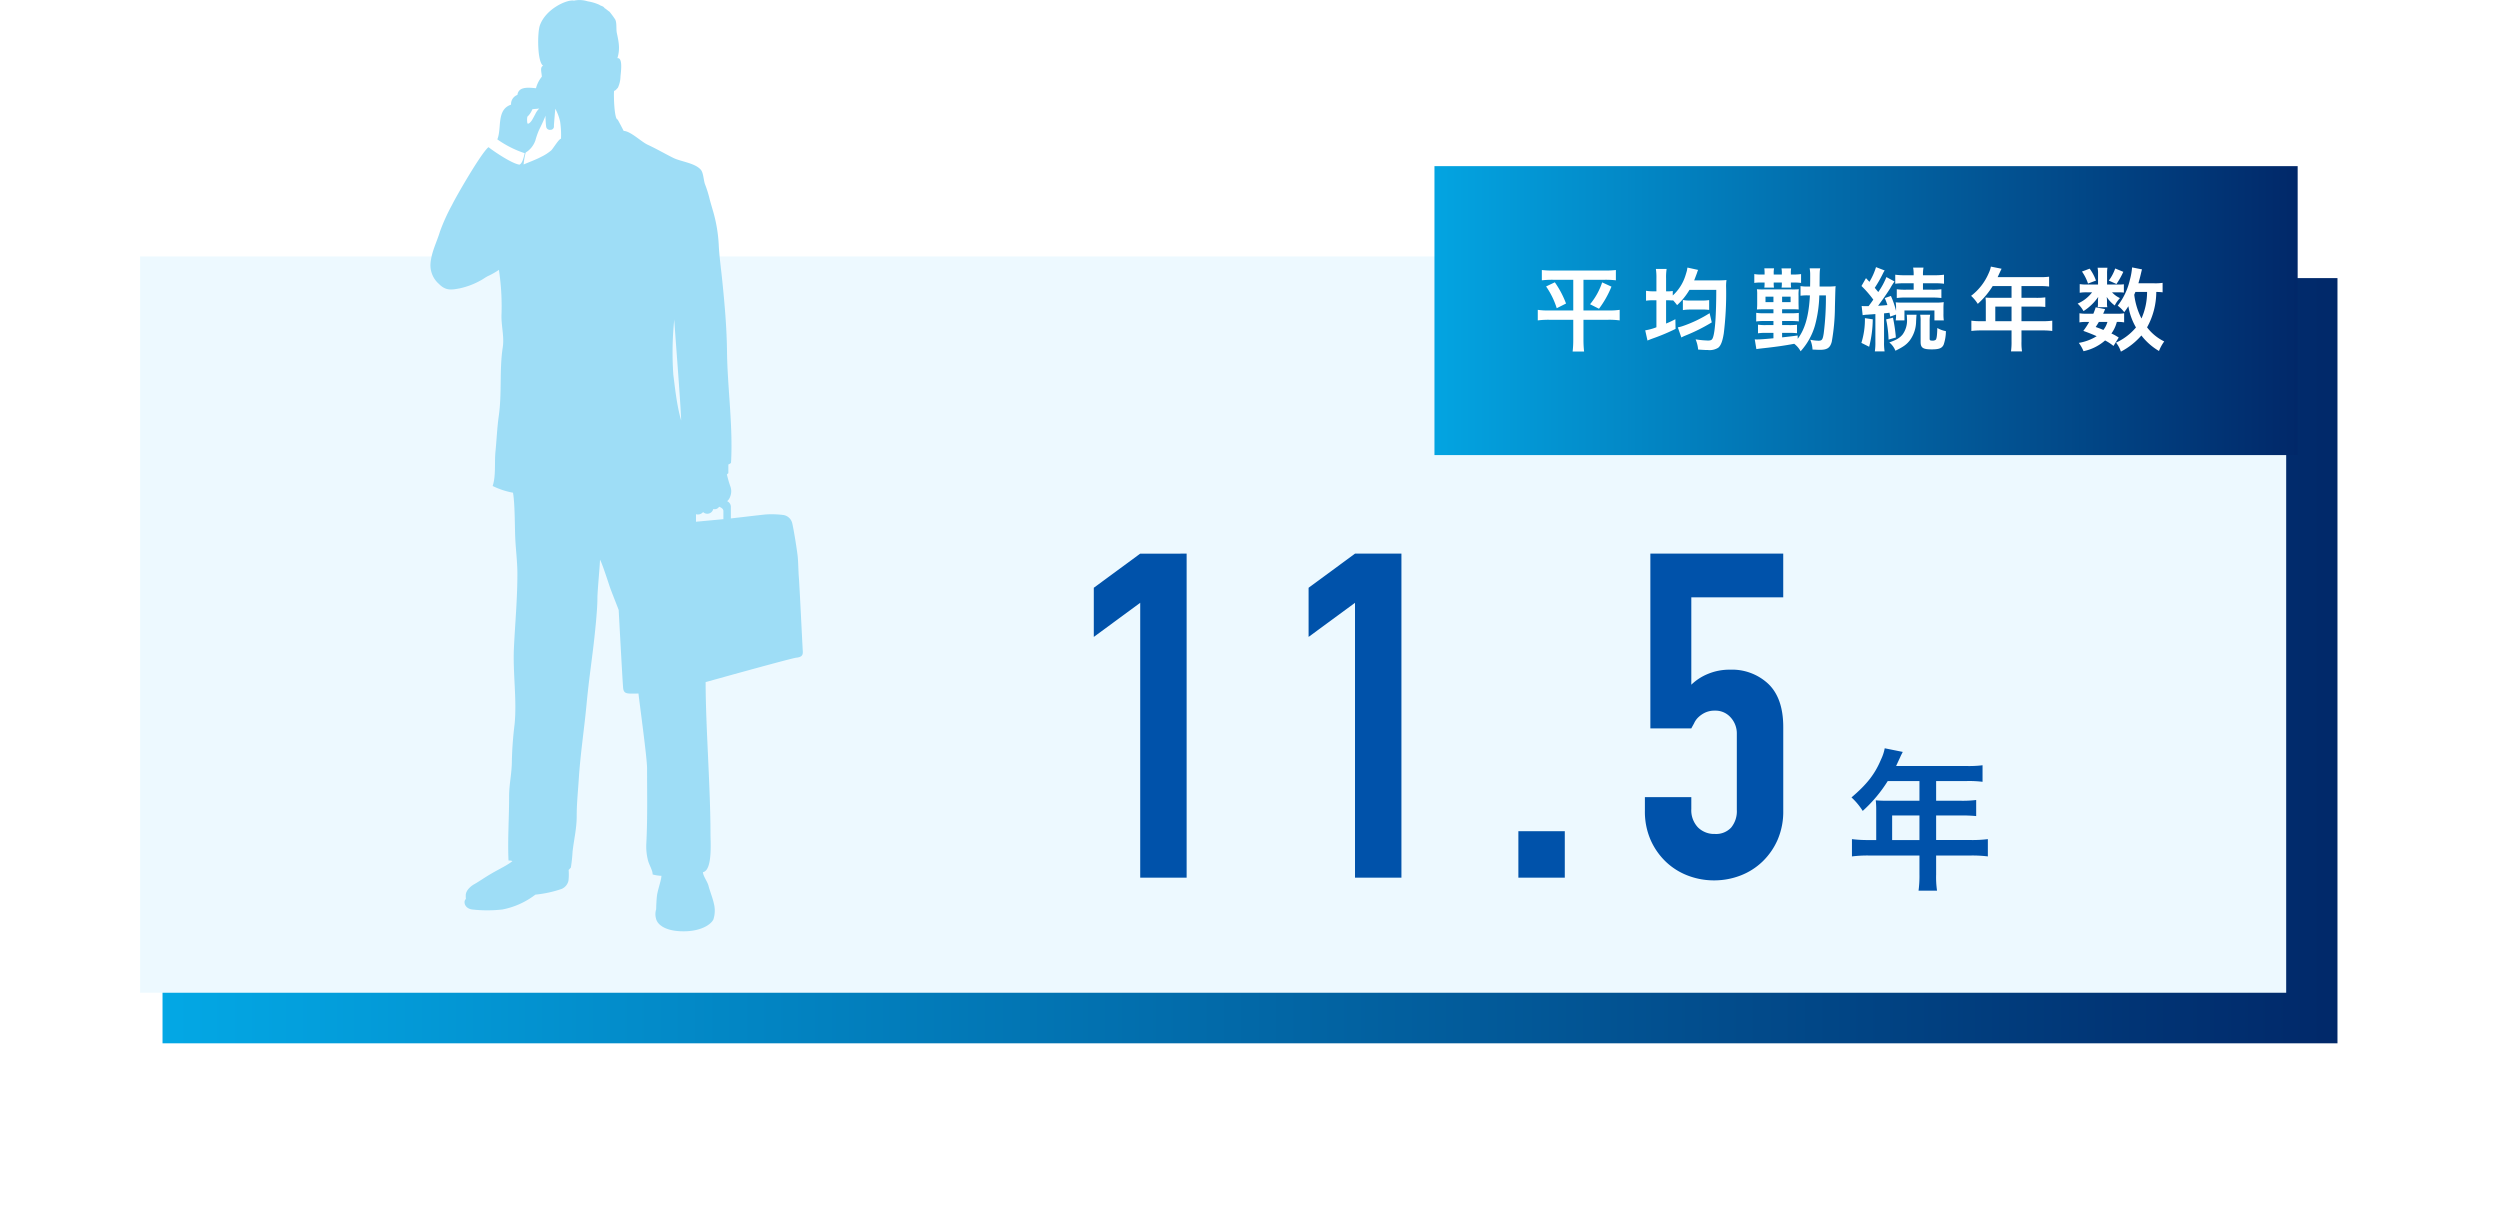 <svg xmlns="http://www.w3.org/2000/svg" xmlns:xlink="http://www.w3.org/1999/xlink" width="692.19" height="333.867" viewBox="0 0 692.19 333.867">
  <defs>
    <linearGradient id="linear-gradient" y1="0.5" x2="1" y2="0.5" gradientUnits="objectBoundingBox">
      <stop offset="0" stop-color="#03a8e5"/>
      <stop offset="1" stop-color="#012869"/>
    </linearGradient>
    <filter id="パス_301" x="0" y="32" width="692.19" height="301.867" filterUnits="userSpaceOnUse">
      <feOffset dx="10" dy="10" input="SourceAlpha"/>
      <feGaussianBlur stdDeviation="15" result="blur"/>
      <feFlood flood-opacity="0.161"/>
      <feComposite operator="in" in2="blur"/>
      <feComposite in="SourceGraphic"/>
    </filter>
    <linearGradient id="linear-gradient-2" x1="-0.03" xlink:href="#linear-gradient"/>
    <filter id="長方形_209" x="382.168" y="31" width="269" height="110" filterUnits="userSpaceOnUse">
      <feOffset input="SourceAlpha"/>
      <feGaussianBlur stdDeviation="5" result="blur-2"/>
      <feFlood flood-color="#013778" flood-opacity="0.322"/>
      <feComposite operator="in" in2="blur-2"/>
      <feComposite in="SourceGraphic"/>
    </filter>
  </defs>
  <g id="平均勤続年数" transform="translate(-954.832 -2498)">
    <g id="グループ_223" data-name="グループ 223" transform="translate(460.062 191)">
      <g transform="matrix(1, 0, 0, 1, 494.77, 2307)" filter="url(#パス_301)">
        <path id="パス_301-2" data-name="パス 301" d="M0,0H602.19V211.867H0Z" transform="translate(35 67)" fill="url(#linear-gradient)"/>
      </g>
      <path id="パス_302" data-name="パス 302" d="M0,0H594.19V203.867H0Z" transform="translate(533.568 2378)" fill="#edf9ff"/>
    </g>
    <path id="パス_1151" data-name="パス 1151" d="M19.53,0V-76.1L6.678-66.654V-80.262l12.852-9.45H32.382V0ZM79,0V-76.1L66.15-66.654V-80.262L79-89.712H91.854V0Zm45.234,0V-12.852h12.852V0Zm73.332-89.712v12.1H172.116v24.192a14.4,14.4,0,0,1,4.536-2.961,15.418,15.418,0,0,1,6.174-1.2,14.655,14.655,0,0,1,10.647,3.969q4.095,3.969,4.1,11.907v23.184a19.594,19.594,0,0,1-1.575,8.064,18.869,18.869,0,0,1-4.221,6.048,18.16,18.16,0,0,1-6.111,3.843A20.139,20.139,0,0,1,178.416.756a20.139,20.139,0,0,1-7.245-1.323A18.16,18.16,0,0,1,165.06-4.41a18.869,18.869,0,0,1-4.221-6.048,19.594,19.594,0,0,1-1.575-8.064V-22.3h12.852v3.276a6.9,6.9,0,0,0,1.827,5.1,6.394,6.394,0,0,0,4.725,1.827,5.684,5.684,0,0,0,4.473-1.764,7.122,7.122,0,0,0,1.575-4.914V-39.816a6.547,6.547,0,0,0-1.7-4.536,5.587,5.587,0,0,0-4.347-1.89,6.152,6.152,0,0,0-2.772.567,7.194,7.194,0,0,0-1.89,1.323,5.232,5.232,0,0,0-1.134,1.638q-.63,1.134-.756,1.386h-11.34V-89.712Zm25.746,79.3h-2.142a35.2,35.2,0,0,1-4.578-.252V-5.88a36.119,36.119,0,0,1,4.578-.252h14.112V-.966a30.61,30.61,0,0,1-.252,4.578h5.124A25.292,25.292,0,0,1,239.9-.882v-5.25h9.744a35.655,35.655,0,0,1,4.578.252v-4.788a34.308,34.308,0,0,1-4.578.252H239.9v-6.8h6.888a39.526,39.526,0,0,1,4.2.168V-21.5a30.831,30.831,0,0,1-4.326.21H239.9v-5.46h8.568a30.911,30.911,0,0,1,4.284.21v-4.578a29.824,29.824,0,0,1-4.284.21H228.816c.756-1.638,1.176-2.52,1.218-2.646.294-.63.378-.756.63-1.26l-5-1.008a12.132,12.132,0,0,1-1.008,3.066c-1.722,4.116-3.906,6.888-8.19,10.542a18.385,18.385,0,0,1,3.108,3.738,38.728,38.728,0,0,0,6.93-8.274h8.778v5.46h-9.156c-1.134,0-2.058-.042-2.94-.126a23.056,23.056,0,0,1,.126,2.436Zm4.41,0v-6.8h7.56v6.8Z" transform="translate(1251 2741)" fill="#0052aa"/>
    <path id="人" d="M3882.913,5999.108c.128,2.556,1.791,23.386,1.917,27.986-1.277-4.346-1.789-9.841-2.172-12.651a89.711,89.711,0,0,1,.255-15.335m15.667,52.067a1.728,1.728,0,0,0-1.028-1.763,2.768,2.768,0,0,0,.858-1.311,3.854,3.854,0,0,0,.08-2.653,29.384,29.384,0,0,1-1-3.456l.4-.335v-2.391s.774-.352.744-.544c.585-10-1-20.844-1.114-30.708-.075-6.736-.663-13.237-1.334-19.854-.336-3.283-.81-6.62-.956-9.739a40.966,40.966,0,0,0-1.528-9.166c.054.206-.918-3.148-.948-3.308a31.815,31.815,0,0,0-1.343-4.331c-.382-1.083-.417-3.111-1.137-3.962-1.594-1.883-5.552-2.253-7.637-3.294-2.392-1.191-4.624-2.5-7.07-3.634-1.843-.854-4.715-3.756-6.661-3.84-.691-1.329-1.077-2.1-1.679-3.158-.91,0-1.125-6.621-.974-7.919.375-.093.519-.295,1.07-.9a7.915,7.915,0,0,0,.706-3.149c.263-2.306.492-5.155-.858-5.014.763-2.461.43-4.248-.16-6.991-.226-1.055.052-2.79-.457-3.733a26.336,26.336,0,0,0-1.579-2.149c-.172-.063-1.164-.917-1.342-.959-.407-.657-.98-.557-1.475-.947a12.645,12.645,0,0,0-3.21-.953,7.544,7.544,0,0,0-3.819-.191c-1.8-.4-7.752,2.195-9.417,6.836-.745,2.078-.727,10.23.9,11.181-.995.42-.37,2-.37,3.052a8.343,8.343,0,0,0-1.613,3.183c-2.51-.26-4.825-.377-5.145,1.848a2.72,2.72,0,0,0-1.758,2.7c-4.116,1.4-2.515,6.485-3.8,9.614a28.9,28.9,0,0,0,7.587,3.834c-.287,1.086-.606,2.779-1.453,3.163-2.1-.271-7.106-3.683-8.577-4.84-2.013,1.533-9.194,14.075-10.1,15.993a52.942,52.942,0,0,0-3.337,7.362c-.923,3.062-2.419,5.754-2.631,9.018a6.868,6.868,0,0,0,2.339,5.49c1.835,1.856,3.306,1.706,5.726,1.237a20.944,20.944,0,0,0,5.823-2.2c.74-.384,1.5-1,2.3-1.333a20.873,20.873,0,0,0,2.759-1.595,66.87,66.87,0,0,1,.727,12.146c-.159,3.175.816,6.237.339,9.314-.953,6.134-.2,12.689-1.094,18.947-.463,3.234-.591,6.6-.923,9.929-.3,3,.159,6.741-.781,9.5a21.407,21.407,0,0,0,5.633,1.861c.546,3.073.483,9.5.634,12.7.155,3.279.583,6.445.583,9.786,0,6.946-.631,13.7-.955,20.423-.337,6.994.851,14.26.188,21.146a101,101,0,0,0-.76,10.127c0,3.5-.768,6.527-.763,9.933.007,5.949-.434,11.83-.167,17.728a2.579,2.579,0,0,1,1.079.155c-1.055.957-3.8,2.284-5.7,3.389s-3.792,2.424-4.844,3-2.37,1.791-2.37,3.054a8.325,8.325,0,0,0,.034,1.043c-.771.672-.409,2.61,1.715,2.911a37.033,37.033,0,0,0,8.415,0,21.791,21.791,0,0,0,9.109-4.106,32.29,32.29,0,0,0,7.267-1.581,3.206,3.206,0,0,0,1.895-2.316,14.543,14.543,0,0,0,.049-2.934l.612-.656a41.158,41.158,0,0,0,.474-4.411c.377-3.389,1.146-6.364,1.146-9.93,0-3.471.359-6.8.574-10.173.425-6.735,1.458-13.5,2.1-20.188s.961-8.535,1.856-15.818c.407-3.31,1.2-10.54,1.2-13.98,0-2.062.669-8.767.718-10.731.48.624,2.468,6.785,2.713,7.5.446,1.3,1.831,4.719,2.462,6.414,0,0,1.1,20.651,1.249,21.728s.691,1.306,1.537,1.384,2.692,0,2.692,0c.32,2.941,2.378,17.812,2.378,20.692,0,7,.153,13.815-.2,20.765a15.472,15.472,0,0,0,.48,4.822c.312,1.19,1.289,2.725,1.265,3.818a10.023,10.023,0,0,0,2.431.382c0,1.054-1,3.86-1.214,5.373-.117.819-.211,2.4-.244,3.894a4.552,4.552,0,0,0-.041,2.55c.373,1.734,2.606,3.548,7.63,3.548s7.667-2,8.264-3.3a7.918,7.918,0,0,0,.106-4.481c-.27-1.3-1.187-3.672-1.458-4.806s-1.5-2.686-1.543-3.789c2.678-.49,2.086-8.386,2.086-10.45,0-13.106-1.345-30.03-1.345-42.174,0,0,23.674-6.609,25.135-6.764s1.844-.691,1.767-1.768-.921-18.524-1.076-20.292-.154-3.92-.308-5.688-1.153-7.917-1.537-9.455a2.991,2.991,0,0,0-2.46-2.3,25.58,25.58,0,0,0-4.842-.155c-.921.076-10.07,1.152-10.07,1.152l-9.279.867v-2.086a1.837,1.837,0,0,0,1.96-.59,1.7,1.7,0,0,0,2.82-.839,1.444,1.444,0,0,0,1.624-.64c.544.2,1.183.591,1.183,1.182v2.3l2.069-.2Zm-47.262-106.825a25.41,25.41,0,0,1,.239,4.7c-.622.1-2.012,2.492-2.683,3.211a12.849,12.849,0,0,1-2.923,1.869c-1.1.624-3.69,1.582-4.745,2.06a18.926,18.926,0,0,1,.576-3.306,6.423,6.423,0,0,0,2.683-3.355,21.156,21.156,0,0,1,.959-2.779c.383-.815,1.309-2.6,1.836-4.089a28.475,28.475,0,0,0,.176,2.987,1.036,1.036,0,0,0,1.2.943.921.921,0,0,0,.959-1.039c0-.575.383-4.792.383-4.792a13.2,13.2,0,0,1,1.341,3.595m-5.782-3.673a5.142,5.142,0,0,0-1.118,1.6c-.289.512-.673,1.31-1.055,1.854s-.991.99-1.119.606a4.805,4.805,0,0,1,0-1.789,5.347,5.347,0,0,0,1.373-2.044c.576-.127,1.214-.1,1.918-.223" transform="translate(-2741.396 -3412.646)" fill="#9eddf6"/>
    <g transform="matrix(1, 0, 0, 1, 954.83, 2498)" filter="url(#長方形_209)">
      <rect id="長方形_209-2" data-name="長方形 209" width="239" height="80" transform="translate(397.17 46)" fill="url(#linear-gradient-2)"/>
    </g>
    <path id="パス_1150" data-name="パス 1150" d="M11.05-17.675v8.5H4.3A19.106,19.106,0,0,1,1.225-9.35v2.925A24.127,24.127,0,0,1,4.375-6.6H11.05v5.575A27.582,27.582,0,0,1,10.875,2.2H14.05a29.126,29.126,0,0,1-.175-3.225V-6.6H20.75a21.707,21.707,0,0,1,3.15.175V-9.35a18.732,18.732,0,0,1-2.975.175h-7.05v-8.5H19.8a26.081,26.081,0,0,1,3.05.15v-2.85a25.709,25.709,0,0,1-3.125.15H5.475a26.286,26.286,0,0,1-3.125-.15v2.85a26.85,26.85,0,0,1,3.075-.15Zm-7.525,1.85A22.173,22.173,0,0,1,6.475-9.8L9.05-11.1a26.533,26.533,0,0,0-3.1-5.875ZM19.05-16.95A18.553,18.553,0,0,1,15.7-10.9l2.475,1.25a27.107,27.107,0,0,0,3.45-6.125Zm15.025,2.475H33.35a12.322,12.322,0,0,1-2.15-.15v2.75A12.707,12.707,0,0,1,33.35-12h.725v7.475a14.717,14.717,0,0,1-3.1.85L31.6-.85c.675-.275.7-.3,2.025-.775a55.2,55.2,0,0,0,5.75-2.45l-.05-2.675c-1.2.6-1.6.8-2.575,1.2V-12a17.153,17.153,0,0,1,1.85.075v-.15a12.717,12.717,0,0,1,1.2,1.425,18.562,18.562,0,0,0,3.425-4.225H50.65Q50.612-4.3,49.75-1.75c-.25.725-.525.9-1.425.9a26.115,26.115,0,0,1-3.4-.325,9.352,9.352,0,0,1,.7,2.825c1.875.125,2.075.125,2.675.125a4.472,4.472,0,0,0,2.875-.625c.725-.575,1.2-1.775,1.55-3.975a90.624,90.624,0,0,0,.65-12.575,12.068,12.068,0,0,1,.1-2.2c-.5.05-1.4.1-2.325.1H44.525c.2-.5.55-1.425.8-2.1a4.226,4.226,0,0,1,.3-.8l-2.95-.65c-.025.125-.05.2-.05.225a4.7,4.7,0,0,0-.075.475c-.1.45-.375,1.325-.525,1.775a12.523,12.523,0,0,1-3.425,5.25v-1.25a8.251,8.251,0,0,1-1.65.1h-.2V-18.05a15.1,15.1,0,0,1,.15-2.625H33.925a15.764,15.764,0,0,1,.15,2.65ZM48.8-8.425a35.109,35.109,0,0,1-7.375,3.55A9.316,9.316,0,0,1,40-4.5l.975,2.8a12.8,12.8,0,0,1,1.25-.575,49.2,49.2,0,0,0,7.175-3.6Zm-7.4-.85a12.322,12.322,0,0,1,2.15-.15H46.8a11.931,11.931,0,0,1,1.875.1V-12.05a12.386,12.386,0,0,1-1.9.125H43.55a10.555,10.555,0,0,1-2.15-.15ZM81-13.35a78.3,78.3,0,0,1-.6,10.475C80.125-1.075,79.925-.8,78.925-.8a11.428,11.428,0,0,1-2.25-.275A8.336,8.336,0,0,1,77.3,1.65c1.725.075,1.725.075,2,.075,2.075,0,2.875-.55,3.325-2.25a57.392,57.392,0,0,0,.875-9.65c.125-5.125.125-5.125.2-5.725a20.354,20.354,0,0,1-2.425.1H79.25c.025-4.2.025-4.2.175-5.05H76.5a10,10,0,0,1,.15,1.925c0,1.575,0,1.825-.025,3.125h-.55a11.225,11.225,0,0,1-2.1-.125v2.675a12.433,12.433,0,0,1,2.075-.1h.525c-.3,5.625-1.325,9.275-3.375,12.025l-.025-.925c-1.6.225-1.6.225-4.3.525v-1.25H70.75a18.2,18.2,0,0,1,2.25.1v-2.35a16.476,16.476,0,0,1-2.25.1H68.875V-6.25h2.3a18.772,18.772,0,0,1,2.325.1V-8.5a17.767,17.767,0,0,1-2.325.1h-2.3V-9.5h2.7a18.083,18.083,0,0,1,1.9.05c-.025-.2-.025-.75-.05-1.625v-2.25A10.466,10.466,0,0,1,73.5-15.05a18.657,18.657,0,0,1-1.95.05H63.825a18.105,18.105,0,0,1-1.925-.05,8.788,8.788,0,0,1,.075,1.5v2.575A13.818,13.818,0,0,1,61.9-9.45c.825-.05,1.025-.05,1.925-.05h2.65v1.1H63.95a12.76,12.76,0,0,1-2.25-.125v2.4a13.693,13.693,0,0,1,2.225-.125h2.55v1.125h-2.1A12.15,12.15,0,0,1,62.2-5.25v2.4a13.445,13.445,0,0,1,2.15-.125h2.125v1.5c-2.4.225-3.7.325-4.55.325a6.128,6.128,0,0,1-.625-.025l.45,2.7c.475-.075.65-.1,1.275-.175C66.8.95,69.6.55,72.225.05A6.482,6.482,0,0,1,74,2.125a18.059,18.059,0,0,0,3.975-7.15,34.608,34.608,0,0,0,1.2-8.325ZM66.475-13v1.525h-2.2V-13Zm2.4,0h2.35v1.525h-2.35Zm-4.85-6.125h-.8a10.629,10.629,0,0,1-2.05-.125v2.45a10.836,10.836,0,0,1,1.975-.1h.875v.175A7.977,7.977,0,0,1,63.95-15.5h2.675a6.933,6.933,0,0,1-.075-1.225V-16.9H68.8v.175a6.741,6.741,0,0,1-.075,1.225h2.65a7.2,7.2,0,0,1-.075-1.2v-.2h.75a13.447,13.447,0,0,1,2.075.1v-2.45a14.234,14.234,0,0,1-2.075.125H71.3v-.325a6.767,6.767,0,0,1,.075-1.375H68.7a6.645,6.645,0,0,1,.1,1.425v.275H66.55v-.3a6.354,6.354,0,0,1,.1-1.425h-2.7a11.011,11.011,0,0,1,.075,1.45Zm27.15,11.25a10.92,10.92,0,0,1,1.575-.15q.225-.037.975-.075.337-.037.975-.075v7.7a15.794,15.794,0,0,1-.15,2.625h2.7A14.763,14.763,0,0,1,97.1-.475v-7.9c.75-.075.95-.1,1.5-.175.075.35.125.55.2,1.075l1.625-.575a9.5,9.5,0,0,1-.1,1.625h2.425v-2.75h8.3v2.75h2.6a11.12,11.12,0,0,1-.1-1.775V-9.7a17.208,17.208,0,0,1,.075-1.775,14.767,14.767,0,0,1-2.4.125h-8.65a20.829,20.829,0,0,1-2.25-.075,10.129,10.129,0,0,1,.1,1.8v.6A23.613,23.613,0,0,0,99-13.2l-1.7.6a17.825,17.825,0,0,1,.725,1.925c-.75.075-1.175.125-2.575.2,1-1.325,2.55-3.55,3.35-4.825a17.376,17.376,0,0,1,1.2-1.9l-2.25-1.225a19.957,19.957,0,0,1-2.25,4.15c-.375-.45-.5-.6-.975-1.175a33.7,33.7,0,0,0,2.225-3.875,6.285,6.285,0,0,1,.525-.925l-2.4-.925A17.935,17.935,0,0,1,93.05-17.1l-.95-1.025L90.85-15.95a28.349,28.349,0,0,1,3.275,3.775c-.575.825-.575.825-1.3,1.8h-.9a6.226,6.226,0,0,1-1.025-.05ZM105.3-16.7v1.775h-2.125a17.333,17.333,0,0,1-2.55-.125v2.425a16.755,16.755,0,0,1,2.525-.125h7.3a20.637,20.637,0,0,1,2.525.125V-15.05a17.541,17.541,0,0,1-2.55.125h-2.55V-16.7H111a18.165,18.165,0,0,1,2.7.125v-2.5a19.96,19.96,0,0,1-2.775.15h-3.05v-.225a9.715,9.715,0,0,1,.15-1.9H105.15a10.162,10.162,0,0,1,.15,1.875v.25h-2.325a19.96,19.96,0,0,1-2.775-.15v2.5a18.552,18.552,0,0,1,2.725-.125ZM91.8-7.05A21.7,21.7,0,0,1,90.825-.2L92.975.875a31.839,31.839,0,0,0,1-7.6Zm5.875.35a30.649,30.649,0,0,1,.675,5.6l2.025-.6a46.5,46.5,0,0,0-.8-5.475ZM107.1-8a8.626,8.626,0,0,1,.125,1.775v5.75c0,1.65.65,2.075,3.075,2.075,2.05,0,2.85-.325,3.3-1.3a11.752,11.752,0,0,0,.625-3.75,7.2,7.2,0,0,1-2.375-.875c-.05,2-.175,2.95-.425,3.25a1.4,1.4,0,0,1-.95.25c-.6,0-.75-.1-.75-.525V-6.225A8.868,8.868,0,0,1,109.875-8Zm-3.725,0a8.6,8.6,0,0,1,.075,1.15,6.573,6.573,0,0,1-1.25,4.375c-.825.95-1.6,1.425-3.65,2.15a5.6,5.6,0,0,1,1.7,2.3C102.525.85,103.35.25,104.275-.95a9.052,9.052,0,0,0,1.7-5.25c.075-1.325.075-1.325.125-1.8Zm21.9,1.8H124a20.952,20.952,0,0,1-2.725-.15V-3.5A21.5,21.5,0,0,1,124-3.65h8.4V-.575a18.22,18.22,0,0,1-.15,2.725h3.05a15.054,15.054,0,0,1-.15-2.675V-3.65h5.8a21.224,21.224,0,0,1,2.725.15V-6.35a20.421,20.421,0,0,1-2.725.15h-5.8v-4.05h4.1a23.527,23.527,0,0,1,2.5.1V-12.8a18.352,18.352,0,0,1-2.575.125H135.15v-3.25h5.1a18.4,18.4,0,0,1,2.55.125v-2.725a17.752,17.752,0,0,1-2.55.125h-11.7c.45-.975.7-1.5.725-1.575.175-.375.225-.45.375-.75l-2.975-.6a7.221,7.221,0,0,1-.6,1.825,15.519,15.519,0,0,1-4.875,6.275A10.943,10.943,0,0,1,123.05-11a23.053,23.053,0,0,0,4.125-4.925H132.4v3.25h-5.45c-.675,0-1.225-.025-1.75-.075a13.725,13.725,0,0,1,.075,1.45Zm2.625,0v-4.05h4.5V-6.2Zm46.325-10.625a13.539,13.539,0,0,1-2.35.125h-4.35c.275-.975.5-1.825.65-2.475.2-.85.25-1.075.35-1.375l-2.75-.55a18.12,18.12,0,0,1-.6,3.4,18.353,18.353,0,0,1-3.375,7.2,8.773,8.773,0,0,1,1.8,1.8c.525-.7.7-.95,1.15-1.65a17.064,17.064,0,0,0,2.1,5.875A15.519,15.519,0,0,1,163.3-1.35a15.275,15.275,0,0,1-1.975,1.075,7.73,7.73,0,0,1,1.35,2.5A19.393,19.393,0,0,0,168.35-2.25a17.119,17.119,0,0,0,4.875,4.3,11.464,11.464,0,0,1,1.45-2.65,13.29,13.29,0,0,1-4.75-3.9,20.433,20.433,0,0,0,2.55-9.8,12.773,12.773,0,0,1,1.75.1Zm-4.3,2.525a18.1,18.1,0,0,1-1.55,7.35,19.663,19.663,0,0,1-2-6.575c.125-.325.125-.325.325-.775Zm-7.85,12.625A12.937,12.937,0,0,0,160.05-2.8a9.284,9.284,0,0,0,1.5-3.2,9.877,9.877,0,0,1,2.025.125V-8.4a8.84,8.84,0,0,1-1.85.125h-3.95c.2-.475.3-.65.525-1.275l-2.6-.5a18.092,18.092,0,0,1-.65,1.775h-1.875A10.39,10.39,0,0,1,151.2-8.4v2.525A10.714,10.714,0,0,1,153.175-6h.725a20.9,20.9,0,0,1-1.625,2.475c1.775.65,2.45.925,3.7,1.475a13.671,13.671,0,0,1-4.95,1.85,10.919,10.919,0,0,1,1.3,2.3A13.113,13.113,0,0,0,158.3-.875,13.321,13.321,0,0,1,160.625.65ZM158.95-6a6.448,6.448,0,0,1-1.125,2.225c-.75-.325-1.075-.45-2.125-.825.45-.675.525-.8.875-1.4Zm-.1-10.35v-3a9.823,9.823,0,0,1,.1-1.65h-2.725a7.99,7.99,0,0,1,.125,1.7v2.95h-2.975a11.9,11.9,0,0,1-2.1-.125v2.4a11.758,11.758,0,0,1,2.075-.125h1.35a9.992,9.992,0,0,1-4,3.125A8.5,8.5,0,0,1,152.325-9a14.2,14.2,0,0,0,4.075-3.925c-.05.45-.075.85-.075,1.075v.95a4.6,4.6,0,0,1-.075.825h2.675a3.749,3.749,0,0,1-.1-.925v-.9c0-.2-.025-.5-.075-1.025a9.059,9.059,0,0,0,2.225,2.375,8.04,8.04,0,0,1,1.45-2.05,6.766,6.766,0,0,1-2.2-1.6H161.9a12.036,12.036,0,0,1,1.6.075v-2.3a11.529,11.529,0,0,1-1.6.075Zm-6.95-3.6a12.965,12.965,0,0,1,1.675,3.325l2.2-.825a12.469,12.469,0,0,0-1.75-3.3Zm9.2-.85a12.359,12.359,0,0,1-1.775,3.35l2.125.95a21.528,21.528,0,0,0,1.9-3.375Z" transform="translate(1379.38 2593.136)" fill="#fff"/>
  </g>
</svg>
